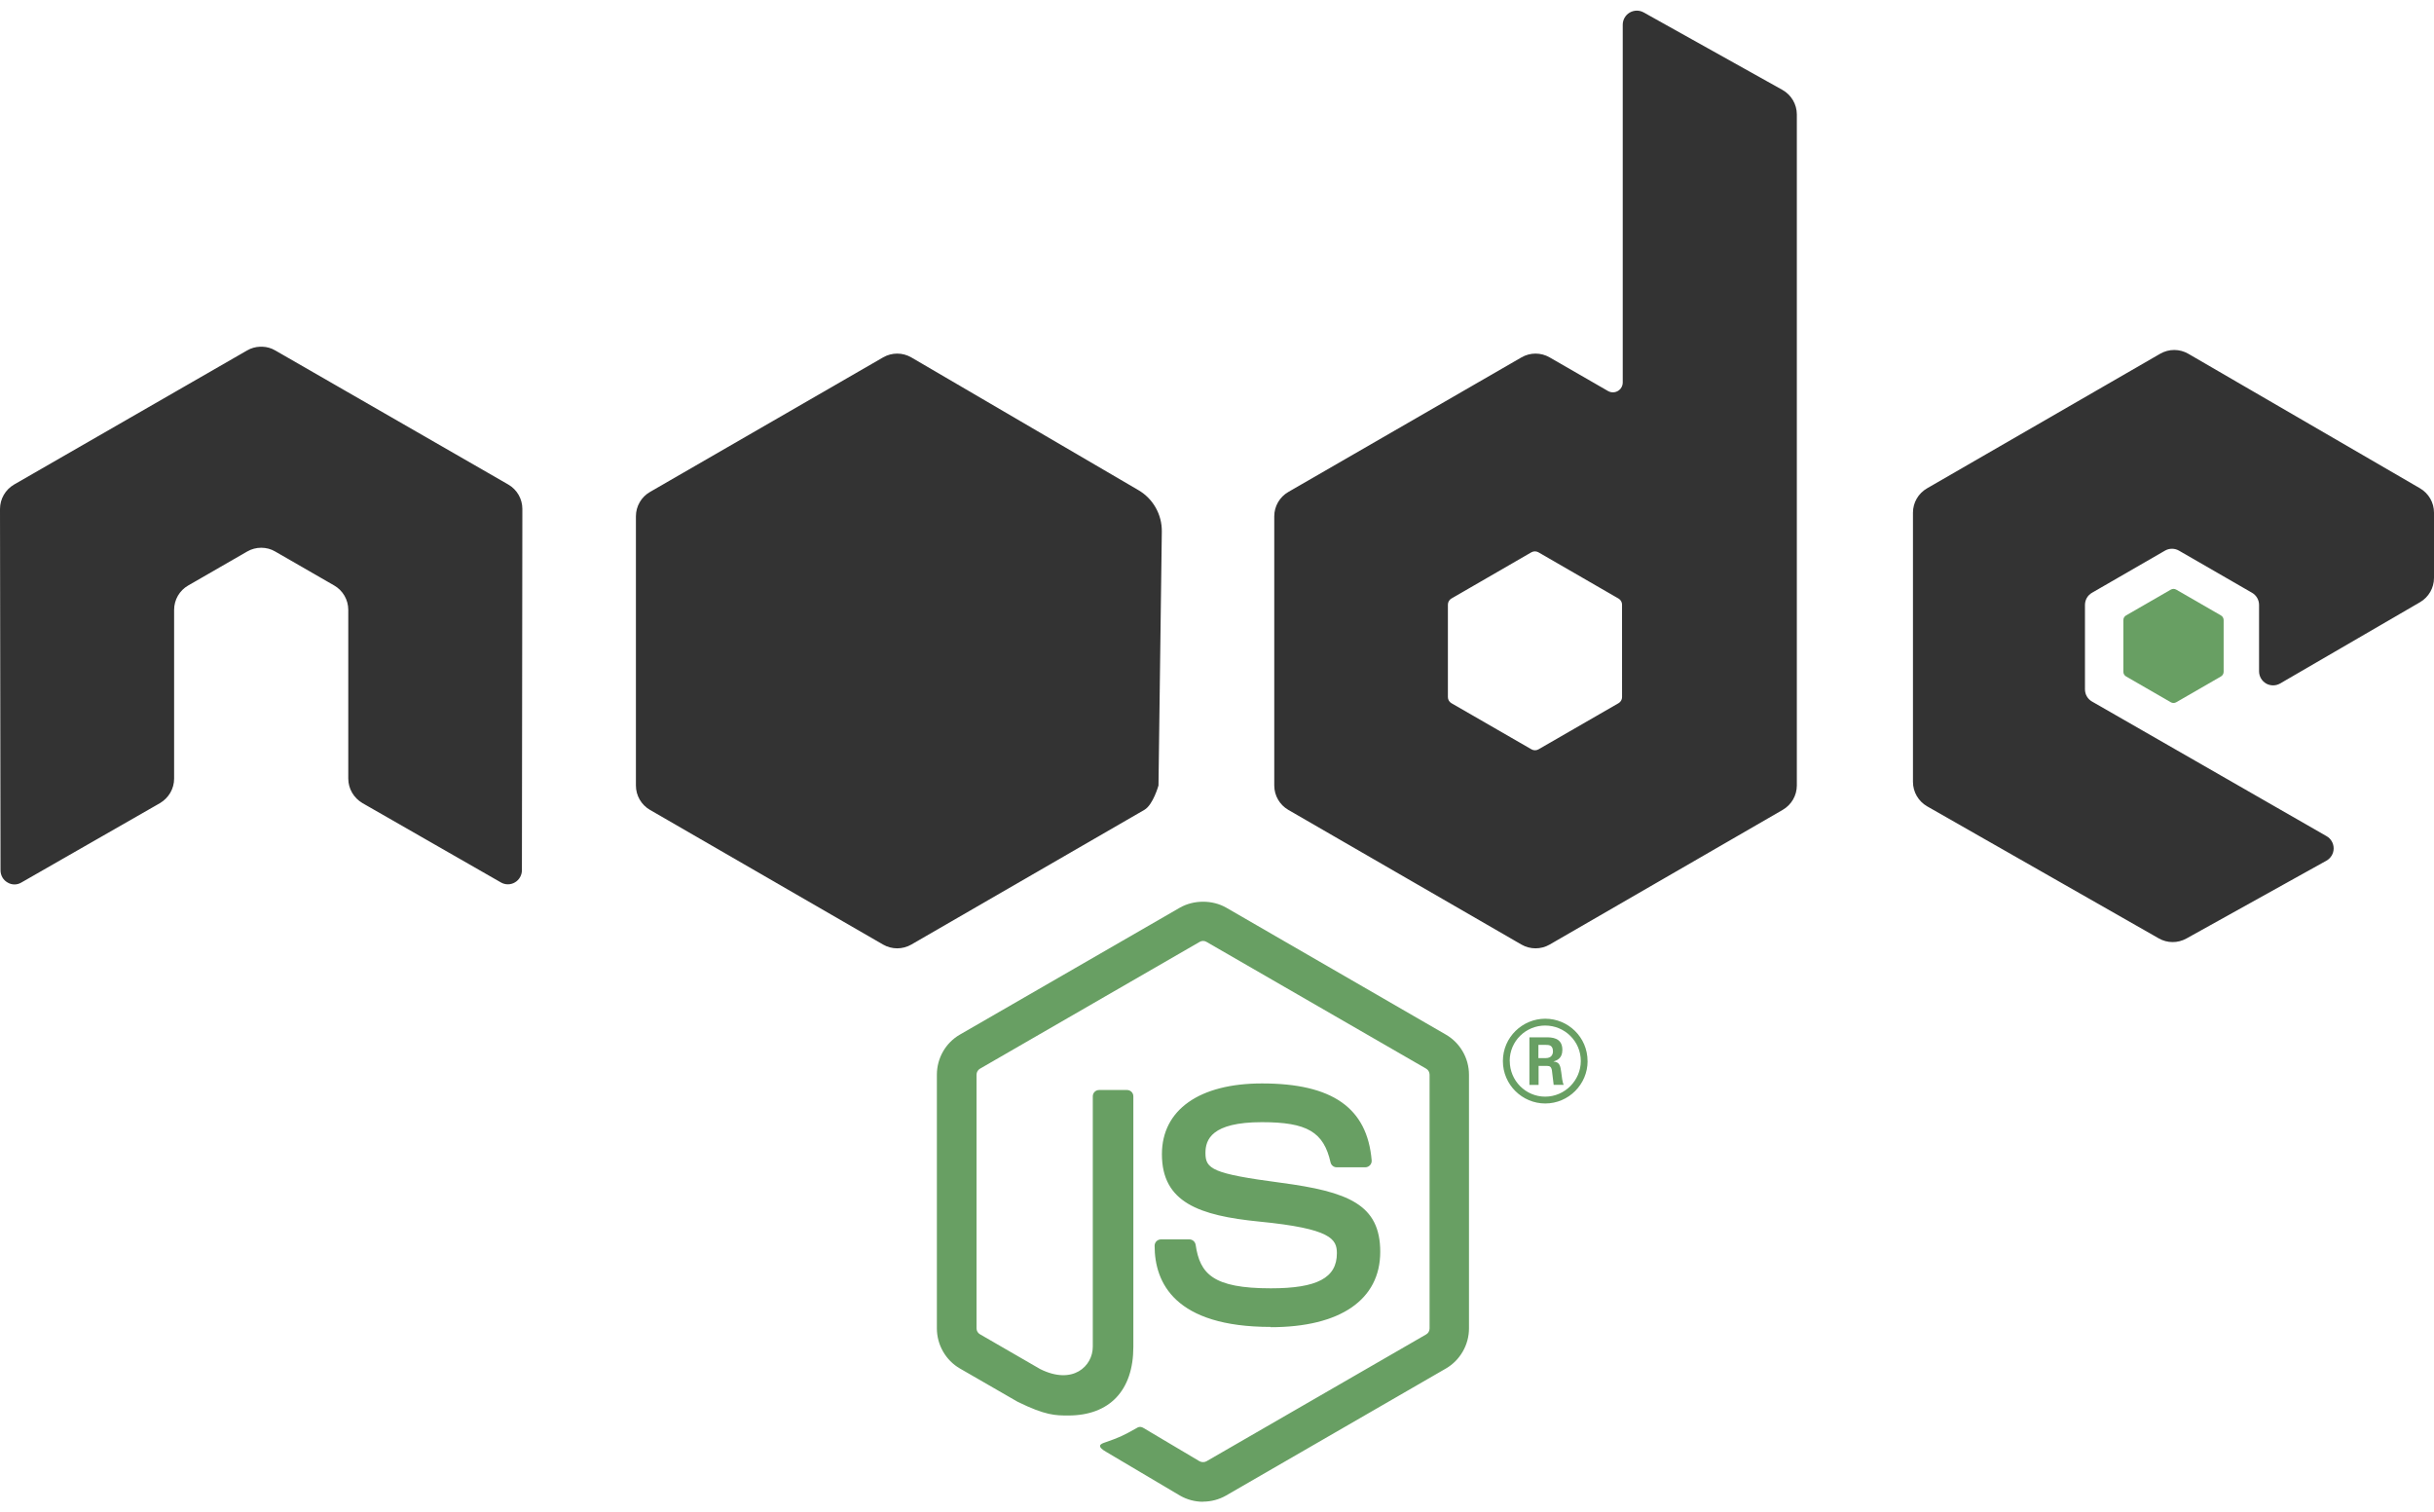 <svg width="103" height="64" viewBox="0 0 103 64" fill="none" xmlns="http://www.w3.org/2000/svg">
<path d="M50.909 63.55C50.569 63.55 50.231 63.461 49.933 63.289L46.828 61.45C46.364 61.191 46.59 61.099 46.743 61.046C47.362 60.829 47.487 60.78 48.147 60.405C48.217 60.366 48.308 60.38 48.379 60.422L50.764 61.838C50.85 61.884 50.973 61.884 51.053 61.838L60.354 56.467C60.441 56.418 60.496 56.318 60.496 56.215V45.479C60.496 45.372 60.441 45.276 60.352 45.223L51.054 39.857C50.968 39.805 50.854 39.805 50.768 39.857L41.472 45.223C41.382 45.274 41.324 45.374 41.324 45.477V56.213C41.324 56.316 41.38 56.413 41.469 56.462L44.016 57.934C45.399 58.626 46.244 57.811 46.244 56.991V46.394C46.244 46.243 46.363 46.126 46.514 46.126H47.692C47.839 46.126 47.96 46.243 47.96 46.394V56.996C47.96 58.84 46.954 59.9 45.206 59.9C44.668 59.9 44.244 59.9 43.061 59.318L40.621 57.911C40.018 57.562 39.646 56.91 39.646 56.213V45.477C39.646 44.778 40.018 44.126 40.621 43.781L49.932 38.408C50.521 38.075 51.304 38.075 51.888 38.408L61.188 43.783C61.788 44.13 62.163 44.78 62.163 45.479V56.215C62.163 56.912 61.788 57.562 61.188 57.911L51.888 63.284C51.59 63.456 51.252 63.545 50.908 63.545" fill="#689F63"/>
<path d="M53.783 56.152C49.713 56.152 48.86 54.283 48.86 52.716C48.86 52.567 48.98 52.448 49.129 52.448H50.331C50.463 52.448 50.575 52.544 50.596 52.676C50.778 53.9 51.318 54.518 53.779 54.518C55.739 54.518 56.573 54.075 56.573 53.035C56.573 52.437 56.336 51.992 53.29 51.694C50.743 51.442 49.169 50.881 49.169 48.843C49.169 46.966 50.752 45.848 53.404 45.848C56.382 45.848 57.858 46.882 58.045 49.104C58.052 49.181 58.024 49.255 57.972 49.311C57.921 49.364 57.849 49.397 57.775 49.397H56.566C56.44 49.397 56.331 49.309 56.305 49.188C56.014 47.9 55.311 47.487 53.4 47.487C51.26 47.487 51.011 48.233 51.011 48.792C51.011 49.469 51.304 49.667 54.191 50.049C57.05 50.429 58.408 50.965 58.408 52.974C58.408 55.001 56.717 56.163 53.77 56.163L53.783 56.152ZM65.1 44.776H65.412C65.668 44.776 65.717 44.597 65.717 44.492C65.717 44.217 65.528 44.217 65.423 44.217H65.102L65.1 44.776ZM64.72 43.896H65.412C65.649 43.896 66.115 43.896 66.115 44.427C66.115 44.797 65.877 44.874 65.735 44.921C66.012 44.939 66.031 45.121 66.068 45.377C66.087 45.538 66.117 45.815 66.173 45.908H65.747C65.735 45.815 65.67 45.303 65.67 45.275C65.642 45.161 65.603 45.105 65.46 45.105H65.109V45.911H64.72V43.896ZM63.889 44.898C63.889 45.731 64.562 46.407 65.388 46.407C66.222 46.407 66.895 45.717 66.895 44.898C66.895 44.061 66.213 43.398 65.386 43.398C64.571 43.398 63.886 44.052 63.886 44.895L63.889 44.898ZM67.183 44.902C67.183 45.89 66.376 46.696 65.391 46.696C64.413 46.696 63.598 45.899 63.598 44.902C63.598 43.887 64.431 43.109 65.391 43.109C66.357 43.109 67.181 43.889 67.181 44.902" fill="#689F63"/>
<path fill-rule="evenodd" clip-rule="evenodd" d="M91.863 24.951C91.933 24.91 92.02 24.91 92.091 24.951L93.984 26.043C94.055 26.084 94.098 26.16 94.098 26.241V28.428C94.098 28.51 94.055 28.585 93.984 28.626L92.091 29.718C92.02 29.759 91.933 29.759 91.863 29.718L89.971 28.626C89.899 28.585 89.855 28.51 89.855 28.428V26.241C89.855 26.16 89.896 26.084 89.969 26.043L91.863 24.951Z" fill="#689F63"/>
<path fill-rule="evenodd" clip-rule="evenodd" d="M22.105 21.54C22.105 21.111 21.879 20.717 21.509 20.504L11.647 14.829C11.48 14.731 11.294 14.679 11.105 14.672H11.003C10.814 14.679 10.627 14.731 10.458 14.829L0.597 20.504C0.229 20.718 0 21.112 0 21.541L0.022 36.828C0.022 37.04 0.131 37.238 0.317 37.343C0.499 37.455 0.727 37.455 0.909 37.343L6.772 33.985C7.142 33.764 7.368 33.375 7.368 32.95V25.809C7.368 25.382 7.594 24.989 7.963 24.777L10.459 23.339C10.644 23.232 10.847 23.179 11.055 23.179C11.259 23.179 11.467 23.231 11.647 23.339L14.142 24.776C14.511 24.988 14.738 25.382 14.738 25.808V32.949C14.738 33.373 14.967 33.764 15.335 33.983L21.194 37.34C21.378 37.449 21.607 37.449 21.79 37.34C21.971 37.235 22.086 37.037 22.086 36.825L22.105 21.54ZM68.641 29.499C68.641 29.606 68.585 29.704 68.492 29.757L65.105 31.71C65.013 31.763 64.9 31.763 64.808 31.71L61.42 29.757C61.327 29.704 61.271 29.605 61.271 29.499V25.587C61.271 25.481 61.327 25.382 61.418 25.329L64.803 23.372C64.896 23.319 65.01 23.319 65.103 23.372L68.491 25.329C68.584 25.382 68.64 25.481 68.64 25.587L68.641 29.499ZM69.556 0.526C69.372 0.423 69.147 0.426 68.964 0.532C68.782 0.639 68.67 0.835 68.67 1.047V16.185C68.67 16.334 68.591 16.472 68.462 16.546C68.334 16.621 68.175 16.621 68.045 16.546L65.575 15.123C65.207 14.91 64.754 14.91 64.385 15.123L54.519 20.818C54.151 21.03 53.923 21.424 53.923 21.848V33.241C53.923 33.667 54.151 34.059 54.519 34.273L64.385 39.972C64.753 40.184 65.207 40.184 65.576 39.972L75.441 34.27C75.809 34.056 76.037 33.665 76.037 33.239V4.844C76.037 4.411 75.802 4.014 75.425 3.803L69.556 0.526ZM102.408 25.484C102.775 25.271 103 24.878 103 24.454V21.693C103 21.268 102.774 20.877 102.407 20.663L92.605 14.971C92.235 14.756 91.781 14.756 91.41 14.971L81.547 20.665C81.177 20.879 80.951 21.27 80.951 21.697V33.086C80.951 33.514 81.182 33.91 81.552 34.122L91.352 39.709C91.713 39.916 92.155 39.919 92.521 39.716L98.449 36.421C98.635 36.316 98.754 36.118 98.754 35.904C98.754 35.689 98.64 35.489 98.454 35.384L88.53 29.688C88.344 29.583 88.23 29.385 88.23 29.173V25.6C88.23 25.387 88.341 25.19 88.528 25.084L91.615 23.302C91.799 23.195 92.025 23.195 92.209 23.302L95.299 25.084C95.483 25.189 95.597 25.387 95.597 25.599V28.407C95.597 28.619 95.711 28.817 95.895 28.925C96.079 29.029 96.307 29.029 96.491 28.922L102.408 25.484Z" fill="#333333"/>
<path d="M49.024 33.239C49.024 33.239 48.796 34.056 48.428 34.27L38.563 39.972C38.193 40.184 37.74 40.184 37.371 39.972L27.506 34.273C27.137 34.059 26.91 33.667 26.91 33.241V21.848C26.91 21.424 27.137 21.03 27.506 20.818L37.371 15.123C37.741 14.91 38.194 14.91 38.562 15.123L48.174 20.741C48.796 21.104 49.175 21.774 49.165 22.494L49.024 33.239Z" fill="#333333"/>
</svg>
